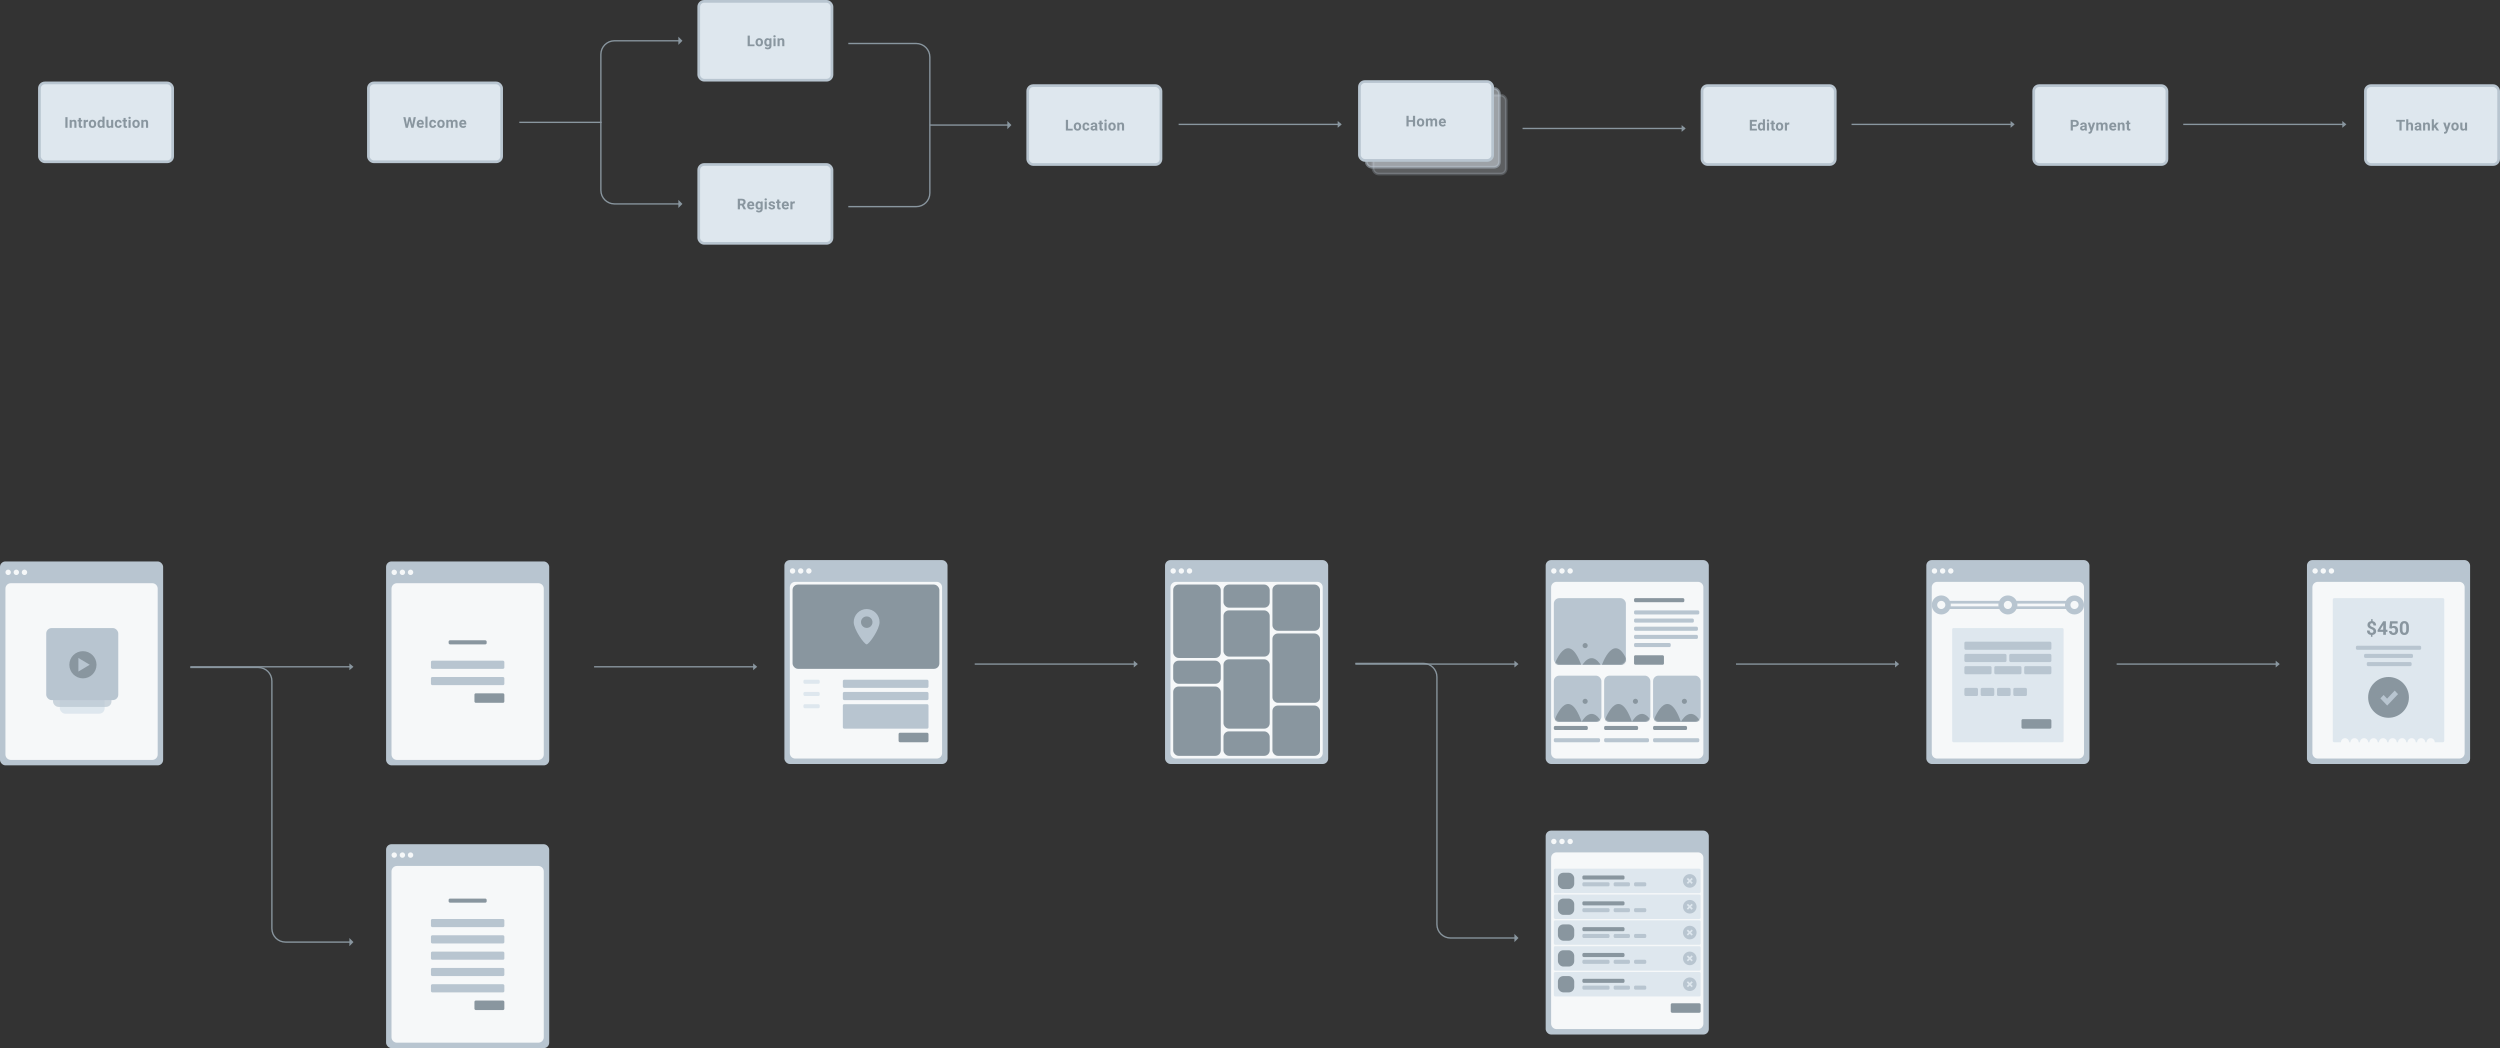 <svg width="1839" height="771" viewBox="0 0 1839 771" fill="none" xmlns="http://www.w3.org/2000/svg">
<rect x="0" y="0" width="1839" height="771" fill="#333333" stroke="none"/>
<rect x="29" y="61" width="98" height="58" rx="4" fill="#DEE7EE" stroke="#B8C5D0" stroke-width="2"/>
<path d="M49.685 94H48.074V86.18H49.685V94ZM52.694 88.189L52.742 88.86C53.157 88.341 53.714 88.081 54.412 88.081C55.028 88.081 55.487 88.262 55.787 88.624C56.088 88.985 56.242 89.526 56.249 90.246V94H54.697V90.283C54.697 89.954 54.626 89.716 54.482 89.569C54.339 89.418 54.101 89.343 53.768 89.343C53.331 89.343 53.003 89.529 52.785 89.902V94H51.233V88.189H52.694ZM59.473 86.76V88.189H60.466V89.327H59.473V92.228C59.473 92.442 59.514 92.596 59.596 92.689C59.679 92.783 59.836 92.829 60.069 92.829C60.241 92.829 60.393 92.817 60.526 92.791V93.968C60.221 94.061 59.908 94.107 59.586 94.107C58.497 94.107 57.942 93.558 57.92 92.459V89.327H57.072V88.189H57.92V86.76H59.473ZM64.78 89.644C64.569 89.615 64.383 89.601 64.222 89.601C63.634 89.601 63.249 89.8 63.067 90.197V94H61.514V88.189H62.981L63.024 88.881C63.335 88.348 63.767 88.081 64.318 88.081C64.49 88.081 64.651 88.104 64.802 88.151L64.78 89.644ZM65.28 91.04C65.28 90.464 65.391 89.95 65.613 89.499C65.835 89.048 66.154 88.699 66.569 88.452C66.988 88.205 67.474 88.081 68.025 88.081C68.809 88.081 69.448 88.321 69.942 88.801C70.44 89.281 70.718 89.932 70.775 90.756L70.786 91.153C70.786 92.045 70.537 92.761 70.039 93.302C69.541 93.839 68.874 94.107 68.036 94.107C67.198 94.107 66.528 93.839 66.027 93.302C65.529 92.765 65.28 92.034 65.28 91.11V91.04ZM66.833 91.153C66.833 91.705 66.936 92.127 67.144 92.421C67.352 92.711 67.649 92.856 68.036 92.856C68.412 92.856 68.705 92.713 68.916 92.426C69.128 92.136 69.233 91.674 69.233 91.04C69.233 90.5 69.128 90.081 68.916 89.784C68.705 89.487 68.408 89.338 68.025 89.338C67.645 89.338 67.352 89.487 67.144 89.784C66.936 90.077 66.833 90.534 66.833 91.153ZM71.683 91.051C71.683 90.145 71.886 89.424 72.29 88.887C72.698 88.35 73.255 88.081 73.961 88.081C74.526 88.081 74.994 88.292 75.363 88.715V85.75H76.92V94H75.518L75.443 93.382C75.056 93.866 74.559 94.107 73.95 94.107C73.266 94.107 72.716 93.839 72.301 93.302C71.889 92.761 71.683 92.011 71.683 91.051ZM73.236 91.164C73.236 91.708 73.331 92.126 73.52 92.415C73.71 92.706 73.986 92.851 74.347 92.851C74.827 92.851 75.166 92.648 75.363 92.244V89.95C75.169 89.546 74.834 89.343 74.358 89.343C73.61 89.343 73.236 89.95 73.236 91.164ZM81.787 93.409C81.404 93.875 80.874 94.107 80.197 94.107C79.574 94.107 79.098 93.928 78.769 93.57C78.443 93.212 78.276 92.688 78.269 91.997V88.189H79.821V91.943C79.821 92.548 80.097 92.851 80.648 92.851C81.175 92.851 81.537 92.668 81.733 92.303V88.189H83.291V94H81.83L81.787 93.409ZM87.062 92.856C87.349 92.856 87.581 92.777 87.76 92.62C87.939 92.462 88.033 92.253 88.04 91.991H89.495C89.492 92.385 89.384 92.747 89.173 93.076C88.962 93.402 88.672 93.656 88.303 93.839C87.938 94.018 87.533 94.107 87.089 94.107C86.258 94.107 85.603 93.844 85.123 93.318C84.644 92.788 84.403 92.058 84.403 91.126V91.024C84.403 90.129 84.642 89.415 85.118 88.881C85.594 88.348 86.248 88.081 87.078 88.081C87.805 88.081 88.387 88.289 88.824 88.704C89.264 89.116 89.488 89.665 89.495 90.353H88.04C88.033 90.052 87.939 89.809 87.76 89.623C87.581 89.433 87.345 89.338 87.052 89.338C86.69 89.338 86.416 89.47 86.23 89.735C86.047 89.997 85.956 90.423 85.956 91.014V91.175C85.956 91.773 86.047 92.203 86.23 92.464C86.412 92.725 86.69 92.856 87.062 92.856ZM92.423 86.76V88.189H93.417V89.327H92.423V92.228C92.423 92.442 92.465 92.596 92.547 92.689C92.629 92.783 92.787 92.829 93.019 92.829C93.191 92.829 93.344 92.817 93.476 92.791V93.968C93.172 94.061 92.858 94.107 92.536 94.107C91.448 94.107 90.892 93.558 90.871 92.459V89.327H90.022V88.189H90.871V86.76H92.423ZM96.103 94H94.546V88.189H96.103V94ZM94.454 86.685C94.454 86.452 94.531 86.26 94.685 86.11C94.843 85.96 95.056 85.884 95.324 85.884C95.589 85.884 95.801 85.96 95.958 86.11C96.116 86.26 96.195 86.452 96.195 86.685C96.195 86.921 96.114 87.114 95.953 87.265C95.795 87.415 95.586 87.49 95.324 87.49C95.063 87.49 94.852 87.415 94.691 87.265C94.533 87.114 94.454 86.921 94.454 86.685ZM97.329 91.04C97.329 90.464 97.44 89.95 97.662 89.499C97.884 89.048 98.202 88.699 98.618 88.452C99.037 88.205 99.522 88.081 100.073 88.081C100.857 88.081 101.497 88.321 101.991 88.801C102.488 89.281 102.766 89.932 102.823 90.756L102.834 91.153C102.834 92.045 102.585 92.761 102.087 93.302C101.59 93.839 100.922 94.107 100.084 94.107C99.246 94.107 98.576 93.839 98.075 93.302C97.577 92.765 97.329 92.034 97.329 91.11V91.04ZM98.881 91.153C98.881 91.705 98.985 92.127 99.192 92.421C99.4 92.711 99.697 92.856 100.084 92.856C100.46 92.856 100.754 92.713 100.965 92.426C101.176 92.136 101.282 91.674 101.282 91.04C101.282 90.5 101.176 90.081 100.965 89.784C100.754 89.487 100.456 89.338 100.073 89.338C99.694 89.338 99.4 89.487 99.192 89.784C98.985 90.077 98.881 90.534 98.881 91.153ZM105.402 88.189L105.45 88.86C105.866 88.341 106.423 88.081 107.121 88.081C107.737 88.081 108.195 88.262 108.496 88.624C108.797 88.985 108.951 89.526 108.958 90.246V94H107.405V90.283C107.405 89.954 107.334 89.716 107.191 89.569C107.047 89.418 106.809 89.343 106.476 89.343C106.039 89.343 105.712 89.529 105.493 89.902V94H103.941V88.189H105.402Z" fill="#89969F"/>
<rect x="271" y="61" width="98" height="58" rx="4" fill="#DEE7EE" stroke="#B8C5D0" stroke-width="2"/>
<path d="M303.267 91.744L304.319 86.18H305.925L304.19 94H302.568L301.295 88.769L300.022 94H298.4L296.665 86.18H298.271L299.33 91.733L300.619 86.18H301.983L303.267 91.744ZM309.385 94.107C308.533 94.107 307.838 93.846 307.301 93.323C306.767 92.8 306.501 92.104 306.501 91.234V91.084C306.501 90.5 306.613 89.979 306.839 89.52C307.065 89.059 307.383 88.704 307.795 88.457C308.21 88.206 308.683 88.081 309.213 88.081C310.008 88.081 310.633 88.332 311.088 88.833C311.546 89.334 311.775 90.045 311.775 90.965V91.599H308.074C308.125 91.979 308.275 92.283 308.526 92.512C308.78 92.741 309.1 92.856 309.487 92.856C310.085 92.856 310.552 92.639 310.889 92.206L311.652 93.06C311.419 93.389 311.104 93.647 310.706 93.834C310.309 94.016 309.868 94.107 309.385 94.107ZM309.208 89.338C308.9 89.338 308.649 89.442 308.456 89.649C308.266 89.857 308.144 90.154 308.09 90.541H310.25V90.418C310.243 90.074 310.149 89.809 309.97 89.623C309.791 89.433 309.537 89.338 309.208 89.338ZM314.483 94H312.925V85.75H314.483V94ZM318.367 92.856C318.653 92.856 318.886 92.777 319.065 92.62C319.244 92.462 319.337 92.253 319.344 91.991H320.8C320.796 92.385 320.689 92.747 320.478 93.076C320.266 93.402 319.976 93.656 319.608 93.839C319.242 94.018 318.838 94.107 318.394 94.107C317.563 94.107 316.908 93.844 316.428 93.318C315.948 92.788 315.708 92.058 315.708 91.126V91.024C315.708 90.129 315.946 89.415 316.422 88.881C316.899 88.348 317.552 88.081 318.383 88.081C319.11 88.081 319.692 88.289 320.129 88.704C320.569 89.116 320.793 89.665 320.8 90.353H319.344C319.337 90.052 319.244 89.809 319.065 89.623C318.886 89.433 318.65 89.338 318.356 89.338C317.994 89.338 317.721 89.47 317.534 89.735C317.352 89.997 317.26 90.423 317.26 91.014V91.175C317.26 91.773 317.352 92.203 317.534 92.464C317.717 92.725 317.994 92.856 318.367 92.856ZM321.628 91.04C321.628 90.464 321.739 89.95 321.961 89.499C322.183 89.048 322.501 88.699 322.917 88.452C323.336 88.205 323.821 88.081 324.372 88.081C325.157 88.081 325.796 88.321 326.29 88.801C326.788 89.281 327.065 89.932 327.122 90.756L327.133 91.153C327.133 92.045 326.884 92.761 326.387 93.302C325.889 93.839 325.221 94.107 324.383 94.107C323.545 94.107 322.876 93.839 322.374 93.302C321.877 92.765 321.628 92.034 321.628 91.11V91.04ZM323.18 91.153C323.18 91.705 323.284 92.127 323.492 92.421C323.699 92.711 323.996 92.856 324.383 92.856C324.759 92.856 325.053 92.713 325.264 92.426C325.475 92.136 325.581 91.674 325.581 91.04C325.581 90.5 325.475 90.081 325.264 89.784C325.053 89.487 324.756 89.338 324.372 89.338C323.993 89.338 323.699 89.487 323.492 89.784C323.284 90.077 323.18 90.534 323.18 91.153ZM329.728 88.189L329.776 88.838C330.188 88.334 330.745 88.081 331.447 88.081C332.195 88.081 332.709 88.376 332.988 88.967C333.397 88.376 333.978 88.081 334.734 88.081C335.364 88.081 335.833 88.266 336.141 88.634C336.449 88.999 336.603 89.551 336.603 90.289V94H335.046V90.294C335.046 89.965 334.981 89.725 334.852 89.574C334.723 89.42 334.496 89.343 334.17 89.343C333.705 89.343 333.382 89.565 333.203 90.009L333.209 94H331.656V90.299C331.656 89.963 331.59 89.719 331.458 89.569C331.325 89.418 331.1 89.343 330.781 89.343C330.34 89.343 330.022 89.526 329.825 89.891V94H328.273V88.189H329.728ZM340.659 94.107C339.807 94.107 339.112 93.846 338.575 93.323C338.042 92.8 337.775 92.104 337.775 91.234V91.084C337.775 90.5 337.888 89.979 338.113 89.52C338.339 89.059 338.657 88.704 339.069 88.457C339.485 88.206 339.957 88.081 340.487 88.081C341.282 88.081 341.907 88.332 342.362 88.833C342.82 89.334 343.049 90.045 343.049 90.965V91.599H339.348C339.399 91.979 339.549 92.283 339.8 92.512C340.054 92.741 340.374 92.856 340.761 92.856C341.359 92.856 341.826 92.639 342.163 92.206L342.926 93.06C342.693 93.389 342.378 93.647 341.98 93.834C341.583 94.016 341.142 94.107 340.659 94.107ZM340.482 89.338C340.174 89.338 339.923 89.442 339.73 89.649C339.54 89.857 339.418 90.154 339.365 90.541H341.524V90.418C341.517 90.074 341.424 89.809 341.244 89.623C341.065 89.433 340.811 89.338 340.482 89.338Z" fill="#89969F"/>
<rect x="514" y="1" width="98" height="58" rx="4" fill="#DEE7EE" stroke="#B8C5D0" stroke-width="2"/>
<path d="M551.574 32.706H554.996V34H549.963V26.18H551.574V32.706ZM555.765 31.041C555.765 30.464 555.876 29.95 556.098 29.499C556.32 29.048 556.638 28.699 557.054 28.452C557.473 28.205 557.958 28.081 558.509 28.081C559.293 28.081 559.933 28.321 560.427 28.801C560.924 29.281 561.202 29.932 561.259 30.756L561.27 31.153C561.27 32.045 561.021 32.761 560.523 33.302C560.026 33.839 559.358 34.107 558.52 34.107C557.682 34.107 557.012 33.839 556.511 33.302C556.013 32.765 555.765 32.034 555.765 31.11V31.041ZM557.317 31.153C557.317 31.705 557.421 32.127 557.628 32.421C557.836 32.711 558.133 32.856 558.52 32.856C558.896 32.856 559.19 32.713 559.401 32.426C559.612 32.136 559.718 31.674 559.718 31.041C559.718 30.5 559.612 30.081 559.401 29.784C559.19 29.486 558.892 29.338 558.509 29.338C558.13 29.338 557.836 29.486 557.628 29.784C557.421 30.077 557.317 30.534 557.317 31.153ZM562.184 31.051C562.184 30.16 562.395 29.442 562.818 28.898C563.244 28.353 563.817 28.081 564.536 28.081C565.174 28.081 565.67 28.299 566.024 28.736L566.089 28.189H567.496V33.807C567.496 34.315 567.379 34.757 567.147 35.133C566.917 35.509 566.593 35.796 566.174 35.993C565.756 36.19 565.265 36.288 564.703 36.288C564.277 36.288 563.861 36.202 563.457 36.03C563.052 35.862 562.746 35.644 562.538 35.375L563.226 34.43C563.612 34.863 564.082 35.08 564.633 35.08C565.045 35.08 565.365 34.969 565.594 34.747C565.824 34.528 565.938 34.217 565.938 33.812V33.501C565.58 33.905 565.109 34.107 564.526 34.107C563.827 34.107 563.262 33.835 562.828 33.291C562.399 32.743 562.184 32.018 562.184 31.116V31.051ZM563.736 31.164C563.736 31.69 563.842 32.104 564.053 32.405C564.264 32.702 564.554 32.851 564.923 32.851C565.396 32.851 565.734 32.673 565.938 32.319V29.875C565.73 29.52 565.396 29.343 564.934 29.343C564.561 29.343 564.268 29.495 564.053 29.8C563.842 30.104 563.736 30.559 563.736 31.164ZM570.515 34H568.957V28.189H570.515V34ZM568.866 26.685C568.866 26.452 568.943 26.26 569.097 26.11C569.255 25.959 569.468 25.884 569.736 25.884C570.001 25.884 570.212 25.959 570.37 26.11C570.528 26.26 570.606 26.452 570.606 26.685C570.606 26.921 570.526 27.114 570.365 27.265C570.207 27.415 569.998 27.49 569.736 27.49C569.475 27.49 569.264 27.415 569.102 27.265C568.945 27.114 568.866 26.921 568.866 26.685ZM573.411 28.189L573.459 28.86C573.874 28.341 574.431 28.081 575.129 28.081C575.745 28.081 576.204 28.262 576.504 28.623C576.805 28.985 576.959 29.526 576.966 30.246V34H575.414V30.283C575.414 29.954 575.343 29.716 575.199 29.569C575.056 29.419 574.818 29.343 574.485 29.343C574.048 29.343 573.72 29.529 573.502 29.902V34H571.95V28.189H573.411Z" fill="#89969F"/>
<rect x="756" y="63" width="98" height="58" rx="4" fill="#DEE7EE" stroke="#B8C5D0" stroke-width="2"/>
<path d="M785.656 94.706H789.078V96H784.045V88.18H785.656V94.706ZM789.846 93.04C789.846 92.464 789.957 91.95 790.179 91.499C790.401 91.048 790.72 90.699 791.136 90.452C791.554 90.205 792.04 90.081 792.591 90.081C793.375 90.081 794.014 90.321 794.509 90.801C795.006 91.281 795.284 91.932 795.341 92.756L795.352 93.153C795.352 94.045 795.103 94.761 794.605 95.302C794.108 95.839 793.44 96.107 792.602 96.107C791.764 96.107 791.094 95.839 790.593 95.302C790.095 94.765 789.846 94.034 789.846 93.11V93.04ZM791.399 93.153C791.399 93.705 791.503 94.127 791.71 94.421C791.918 94.711 792.215 94.856 792.602 94.856C792.978 94.856 793.271 94.713 793.483 94.426C793.694 94.136 793.8 93.674 793.8 93.04C793.8 92.5 793.694 92.081 793.483 91.784C793.271 91.487 792.974 91.338 792.591 91.338C792.212 91.338 791.918 91.487 791.71 91.784C791.503 92.077 791.399 92.534 791.399 93.153ZM798.908 94.856C799.195 94.856 799.427 94.777 799.606 94.62C799.786 94.462 799.879 94.253 799.886 93.991H801.341C801.338 94.385 801.23 94.747 801.019 95.076C800.808 95.402 800.518 95.656 800.149 95.839C799.784 96.018 799.379 96.107 798.935 96.107C798.104 96.107 797.449 95.844 796.969 95.318C796.489 94.788 796.25 94.058 796.25 93.126V93.024C796.25 92.129 796.488 91.415 796.964 90.881C797.44 90.348 798.094 90.081 798.924 90.081C799.651 90.081 800.233 90.289 800.67 90.704C801.11 91.116 801.334 91.665 801.341 92.353H799.886C799.879 92.052 799.786 91.809 799.606 91.623C799.427 91.433 799.191 91.338 798.897 91.338C798.536 91.338 798.262 91.47 798.076 91.735C797.893 91.997 797.802 92.423 797.802 93.014V93.175C797.802 93.773 797.893 94.203 798.076 94.464C798.258 94.725 798.536 94.856 798.908 94.856ZM805.779 96C805.707 95.86 805.655 95.687 805.623 95.479C805.247 95.898 804.758 96.107 804.157 96.107C803.587 96.107 803.115 95.943 802.739 95.613C802.366 95.284 802.18 94.868 802.18 94.367C802.18 93.751 802.407 93.279 802.862 92.949C803.32 92.62 803.981 92.453 804.844 92.45H805.558V92.117C805.558 91.848 805.489 91.633 805.349 91.472C805.213 91.311 804.996 91.231 804.699 91.231C804.438 91.231 804.232 91.293 804.081 91.418C803.935 91.544 803.861 91.716 803.861 91.934H802.309C802.309 91.597 802.413 91.286 802.62 90.999C802.828 90.713 803.122 90.489 803.501 90.328C803.881 90.163 804.307 90.081 804.78 90.081C805.496 90.081 806.063 90.262 806.482 90.624C806.905 90.982 807.116 91.487 807.116 92.138V94.657C807.12 95.209 807.197 95.626 807.347 95.909V96H805.779ZM804.495 94.92C804.724 94.92 804.935 94.87 805.129 94.77C805.322 94.666 805.465 94.528 805.558 94.356V93.357H804.978C804.201 93.357 803.788 93.626 803.738 94.163L803.732 94.254C803.732 94.448 803.8 94.607 803.936 94.732C804.072 94.858 804.259 94.92 804.495 94.92ZM810.35 88.76V90.189H811.344V91.327H810.35V94.228C810.35 94.442 810.391 94.596 810.474 94.689C810.556 94.783 810.714 94.829 810.946 94.829C811.118 94.829 811.27 94.817 811.403 94.791V95.968C811.098 96.061 810.785 96.107 810.463 96.107C809.374 96.107 808.819 95.558 808.798 94.459V91.327H807.949V90.189H808.798V88.76H810.35ZM814.03 96H812.472V90.189H814.03V96ZM812.381 88.685C812.381 88.452 812.458 88.26 812.612 88.11C812.77 87.96 812.983 87.884 813.251 87.884C813.516 87.884 813.727 87.96 813.885 88.11C814.043 88.26 814.121 88.452 814.121 88.685C814.121 88.921 814.041 89.114 813.88 89.265C813.722 89.415 813.513 89.49 813.251 89.49C812.99 89.49 812.779 89.415 812.617 89.265C812.46 89.114 812.381 88.921 812.381 88.685ZM815.255 93.04C815.255 92.464 815.366 91.95 815.588 91.499C815.81 91.048 816.129 90.699 816.544 90.452C816.963 90.205 817.449 90.081 818 90.081C818.784 90.081 819.423 90.321 819.917 90.801C820.415 91.281 820.693 91.932 820.75 92.756L820.761 93.153C820.761 94.045 820.512 94.761 820.014 95.302C819.516 95.839 818.849 96.107 818.011 96.107C817.173 96.107 816.503 95.839 816.002 95.302C815.504 94.765 815.255 94.034 815.255 93.11V93.04ZM816.808 93.153C816.808 93.705 816.911 94.127 817.119 94.421C817.327 94.711 817.624 94.856 818.011 94.856C818.387 94.856 818.68 94.713 818.892 94.426C819.103 94.136 819.208 93.674 819.208 93.04C819.208 92.5 819.103 92.081 818.892 91.784C818.68 91.487 818.383 91.338 818 91.338C817.62 91.338 817.327 91.487 817.119 91.784C816.911 92.077 816.808 92.534 816.808 93.153ZM823.329 90.189L823.377 90.86C823.793 90.341 824.349 90.081 825.048 90.081C825.663 90.081 826.122 90.262 826.423 90.624C826.723 90.985 826.877 91.526 826.884 92.246V96H825.332V92.283C825.332 91.954 825.261 91.716 825.117 91.569C824.974 91.418 824.736 91.343 824.403 91.343C823.966 91.343 823.639 91.529 823.42 91.902V96H821.868V90.189H823.329Z" fill="#89969F"/>
<rect x="1252" y="63" width="98" height="58" rx="4" fill="#DEE7EE" stroke="#B8C5D0" stroke-width="2"/>
<path d="M1291.86 92.611H1288.76V94.706H1292.39V96H1287.15V88.18H1292.38V89.485H1288.76V91.349H1291.86V92.611ZM1293.07 93.051C1293.07 92.145 1293.27 91.424 1293.68 90.887C1294.09 90.35 1294.64 90.081 1295.35 90.081C1295.91 90.081 1296.38 90.292 1296.75 90.715V87.75H1298.31V96H1296.91L1296.83 95.382C1296.44 95.866 1295.95 96.107 1295.34 96.107C1294.65 96.107 1294.1 95.839 1293.69 95.302C1293.28 94.761 1293.07 94.011 1293.07 93.051ZM1294.62 93.164C1294.62 93.708 1294.72 94.126 1294.91 94.415C1295.1 94.706 1295.37 94.851 1295.74 94.851C1296.22 94.851 1296.55 94.648 1296.75 94.244V91.95C1296.56 91.546 1296.22 91.343 1295.75 91.343C1295 91.343 1294.62 91.95 1294.62 93.164ZM1301.33 96H1299.78V90.189H1301.33V96ZM1299.68 88.685C1299.68 88.452 1299.76 88.26 1299.91 88.11C1300.07 87.96 1300.29 87.884 1300.55 87.884C1300.82 87.884 1301.03 87.96 1301.19 88.11C1301.35 88.26 1301.42 88.452 1301.42 88.685C1301.42 88.921 1301.34 89.114 1301.18 89.265C1301.02 89.415 1300.82 89.49 1300.55 89.49C1300.29 89.49 1300.08 89.415 1299.92 89.265C1299.76 89.114 1299.68 88.921 1299.68 88.685ZM1304.66 88.76V90.189H1305.65V91.327H1304.66V94.228C1304.66 94.442 1304.7 94.596 1304.78 94.689C1304.86 94.783 1305.02 94.829 1305.25 94.829C1305.43 94.829 1305.58 94.817 1305.71 94.791V95.968C1305.41 96.061 1305.09 96.107 1304.77 96.107C1303.68 96.107 1303.13 95.558 1303.11 94.459V91.327H1302.26V90.189H1303.11V88.76H1304.66ZM1306.3 93.04C1306.3 92.464 1306.41 91.95 1306.63 91.499C1306.85 91.048 1307.17 90.699 1307.59 90.452C1308.01 90.205 1308.49 90.081 1309.04 90.081C1309.83 90.081 1310.47 90.321 1310.96 90.801C1311.46 91.281 1311.73 91.932 1311.79 92.756L1311.8 93.153C1311.8 94.045 1311.55 94.761 1311.06 95.302C1310.56 95.839 1309.89 96.107 1309.05 96.107C1308.21 96.107 1307.54 95.839 1307.04 95.302C1306.55 94.765 1306.3 94.034 1306.3 93.11V93.04ZM1307.85 93.153C1307.85 93.705 1307.95 94.127 1308.16 94.421C1308.37 94.711 1308.67 94.856 1309.05 94.856C1309.43 94.856 1309.72 94.713 1309.93 94.426C1310.14 94.136 1310.25 93.674 1310.25 93.04C1310.25 92.5 1310.14 92.081 1309.93 91.784C1309.72 91.487 1309.42 91.338 1309.04 91.338C1308.66 91.338 1308.37 91.487 1308.16 91.784C1307.95 92.077 1307.85 92.534 1307.85 93.153ZM1316.21 91.644C1316 91.615 1315.81 91.601 1315.65 91.601C1315.06 91.601 1314.68 91.8 1314.49 92.197V96H1312.94V90.189H1314.41L1314.45 90.881C1314.76 90.348 1315.19 90.081 1315.75 90.081C1315.92 90.081 1316.08 90.104 1316.23 90.151L1316.21 91.644Z" fill="#89969F"/>
<rect x="1496" y="63" width="98" height="58" rx="4" fill="#DEE7EE" stroke="#B8C5D0" stroke-width="2"/>
<path d="M1524.8 93.245V96H1523.19V88.18H1526.24C1526.83 88.18 1527.34 88.287 1527.79 88.502C1528.24 88.717 1528.58 89.023 1528.82 89.42C1529.06 89.814 1529.18 90.264 1529.18 90.769C1529.18 91.535 1528.92 92.14 1528.39 92.584C1527.87 93.024 1527.14 93.245 1526.21 93.245H1524.8ZM1524.8 91.939H1526.24C1526.67 91.939 1526.99 91.839 1527.21 91.639C1527.44 91.438 1527.55 91.152 1527.55 90.779C1527.55 90.396 1527.44 90.086 1527.21 89.85C1526.99 89.614 1526.68 89.492 1526.28 89.485H1524.8V91.939ZM1533.68 96C1533.6 95.86 1533.55 95.687 1533.52 95.479C1533.14 95.898 1532.66 96.107 1532.05 96.107C1531.48 96.107 1531.01 95.943 1530.64 95.613C1530.26 95.284 1530.08 94.868 1530.08 94.367C1530.08 93.751 1530.3 93.279 1530.76 92.949C1531.22 92.62 1531.88 92.453 1532.74 92.45H1533.46V92.117C1533.46 91.848 1533.39 91.633 1533.25 91.472C1533.11 91.311 1532.89 91.231 1532.6 91.231C1532.33 91.231 1532.13 91.293 1531.98 91.418C1531.83 91.544 1531.76 91.716 1531.76 91.934H1530.21C1530.21 91.597 1530.31 91.286 1530.52 90.999C1530.73 90.713 1531.02 90.489 1531.4 90.328C1531.78 90.163 1532.2 90.081 1532.68 90.081C1533.39 90.081 1533.96 90.262 1534.38 90.624C1534.8 90.982 1535.01 91.487 1535.01 92.138V94.657C1535.02 95.209 1535.09 95.626 1535.24 95.909V96H1533.68ZM1532.39 94.92C1532.62 94.92 1532.83 94.87 1533.03 94.77C1533.22 94.666 1533.36 94.528 1533.46 94.356V93.357H1532.88C1532.1 93.357 1531.69 93.626 1531.63 94.163L1531.63 94.254C1531.63 94.448 1531.7 94.607 1531.83 94.732C1531.97 94.858 1532.16 94.92 1532.39 94.92ZM1538.47 93.803L1539.55 90.189H1541.21L1538.88 96.902L1538.75 97.209C1538.4 97.968 1537.83 98.347 1537.03 98.347C1536.8 98.347 1536.57 98.313 1536.34 98.245V97.069L1536.58 97.074C1536.87 97.074 1537.09 97.029 1537.23 96.94C1537.38 96.85 1537.49 96.702 1537.58 96.494L1537.76 96.016L1535.72 90.189H1537.39L1538.47 93.803ZM1543.46 90.189L1543.51 90.838C1543.92 90.334 1544.48 90.081 1545.18 90.081C1545.93 90.081 1546.44 90.376 1546.72 90.967C1547.13 90.376 1547.71 90.081 1548.47 90.081C1549.1 90.081 1549.57 90.266 1549.88 90.634C1550.18 90.999 1550.34 91.551 1550.34 92.289V96H1548.78V92.294C1548.78 91.965 1548.72 91.725 1548.59 91.574C1548.46 91.42 1548.23 91.343 1547.91 91.343C1547.44 91.343 1547.12 91.565 1546.94 92.009L1546.94 96H1545.39V92.299C1545.39 91.963 1545.33 91.719 1545.19 91.569C1545.06 91.418 1544.83 91.343 1544.52 91.343C1544.08 91.343 1543.76 91.526 1543.56 91.891V96H1542.01V90.189H1543.46ZM1554.39 96.107C1553.54 96.107 1552.85 95.846 1552.31 95.323C1551.78 94.8 1551.51 94.104 1551.51 93.234V93.084C1551.51 92.5 1551.62 91.979 1551.85 91.52C1552.07 91.059 1552.39 90.704 1552.8 90.457C1553.22 90.206 1553.69 90.081 1554.22 90.081C1555.02 90.081 1555.64 90.332 1556.1 90.833C1556.56 91.334 1556.78 92.045 1556.78 92.965V93.599H1553.08C1553.13 93.979 1553.28 94.283 1553.54 94.512C1553.79 94.741 1554.11 94.856 1554.5 94.856C1555.09 94.856 1555.56 94.639 1555.9 94.206L1556.66 95.06C1556.43 95.389 1556.11 95.647 1555.72 95.834C1555.32 96.016 1554.88 96.107 1554.39 96.107ZM1554.22 91.338C1553.91 91.338 1553.66 91.442 1553.47 91.649C1553.28 91.857 1553.15 92.154 1553.1 92.541H1555.26V92.418C1555.25 92.074 1555.16 91.809 1554.98 91.623C1554.8 91.433 1554.55 91.338 1554.22 91.338ZM1559.28 90.189L1559.33 90.86C1559.75 90.341 1560.3 90.081 1561 90.081C1561.62 90.081 1562.08 90.262 1562.38 90.624C1562.68 90.985 1562.83 91.526 1562.84 92.246V96H1561.29V92.283C1561.29 91.954 1561.21 91.716 1561.07 91.569C1560.93 91.418 1560.69 91.343 1560.36 91.343C1559.92 91.343 1559.59 91.529 1559.37 91.902V96H1557.82V90.189H1559.28ZM1566.06 88.76V90.189H1567.06V91.327H1566.06V94.228C1566.06 94.442 1566.1 94.596 1566.19 94.689C1566.27 94.783 1566.43 94.829 1566.66 94.829C1566.83 94.829 1566.98 94.817 1567.11 94.791V95.968C1566.81 96.061 1566.5 96.107 1566.17 96.107C1565.09 96.107 1564.53 95.558 1564.51 94.459V91.327H1563.66V90.189H1564.51V88.76H1566.06Z" fill="#89969F"/>
<rect x="1740" y="63" width="98" height="58" rx="4" fill="#DEE7EE" stroke="#B8C5D0" stroke-width="2"/>
<path d="M1769.03 89.485H1766.64V96H1765.03V89.485H1762.66V88.18H1769.03V89.485ZM1771.55 90.822C1771.96 90.328 1772.48 90.081 1773.1 90.081C1774.36 90.081 1775 90.813 1775.02 92.278V96H1773.47V92.321C1773.47 91.988 1773.4 91.743 1773.25 91.585C1773.11 91.424 1772.87 91.343 1772.54 91.343C1772.09 91.343 1771.76 91.519 1771.55 91.87V96H1770V87.75H1771.55V90.822ZM1779.74 96C1779.67 95.86 1779.62 95.687 1779.59 95.479C1779.21 95.898 1778.72 96.107 1778.12 96.107C1777.55 96.107 1777.08 95.943 1776.7 95.613C1776.33 95.284 1776.15 94.868 1776.15 94.367C1776.15 93.751 1776.37 93.279 1776.83 92.949C1777.29 92.62 1777.95 92.453 1778.81 92.45H1779.52V92.117C1779.52 91.848 1779.45 91.633 1779.31 91.472C1779.18 91.311 1778.96 91.231 1778.66 91.231C1778.4 91.231 1778.2 91.293 1778.05 91.418C1777.9 91.544 1777.83 91.716 1777.83 91.934H1776.27C1776.27 91.597 1776.38 91.286 1776.59 90.999C1776.79 90.713 1777.09 90.489 1777.47 90.328C1777.85 90.163 1778.27 90.081 1778.74 90.081C1779.46 90.081 1780.03 90.262 1780.45 90.624C1780.87 90.982 1781.08 91.487 1781.08 92.138V94.657C1781.08 95.209 1781.16 95.626 1781.31 95.909V96H1779.74ZM1778.46 94.92C1778.69 94.92 1778.9 94.87 1779.09 94.77C1779.29 94.666 1779.43 94.528 1779.52 94.356V93.357H1778.94C1778.17 93.357 1777.75 93.626 1777.7 94.163L1777.7 94.254C1777.7 94.448 1777.77 94.607 1777.9 94.732C1778.04 94.858 1778.22 94.92 1778.46 94.92ZM1783.89 90.189L1783.93 90.86C1784.35 90.341 1784.91 90.081 1785.6 90.081C1786.22 90.081 1786.68 90.262 1786.98 90.624C1787.28 90.985 1787.43 91.526 1787.44 92.246V96H1785.89V92.283C1785.89 91.954 1785.82 91.716 1785.67 91.569C1785.53 91.418 1785.29 91.343 1784.96 91.343C1784.52 91.343 1784.2 91.529 1783.98 91.902V96H1782.42V90.189H1783.89ZM1790.92 93.669L1790.36 94.228V96H1788.81V87.75H1790.36V92.321L1790.66 91.934L1792.15 90.189H1794.01L1791.91 92.611L1794.19 96H1792.41L1790.92 93.669ZM1799.96 93.803L1801.03 90.189H1802.7L1800.36 96.902L1800.23 97.209C1799.88 97.968 1799.31 98.347 1798.51 98.347C1798.29 98.347 1798.06 98.313 1797.83 98.245V97.069L1798.06 97.074C1798.36 97.074 1798.57 97.029 1798.72 96.94C1798.86 96.85 1798.98 96.702 1799.06 96.494L1799.24 96.016L1797.21 90.189H1798.88L1799.96 93.803ZM1803.17 93.04C1803.17 92.464 1803.28 91.95 1803.5 91.499C1803.72 91.048 1804.04 90.699 1804.45 90.452C1804.87 90.205 1805.36 90.081 1805.91 90.081C1806.69 90.081 1807.33 90.321 1807.83 90.801C1808.33 91.281 1808.6 91.932 1808.66 92.756L1808.67 93.153C1808.67 94.045 1808.42 94.761 1807.92 95.302C1807.43 95.839 1806.76 96.107 1805.92 96.107C1805.08 96.107 1804.41 95.839 1803.91 95.302C1803.41 94.765 1803.17 94.034 1803.17 93.11V93.04ZM1804.72 93.153C1804.72 93.705 1804.82 94.127 1805.03 94.421C1805.24 94.711 1805.53 94.856 1805.92 94.856C1806.3 94.856 1806.59 94.713 1806.8 94.426C1807.01 94.136 1807.12 93.674 1807.12 93.04C1807.12 92.5 1807.01 92.081 1806.8 91.784C1806.59 91.487 1806.29 91.338 1805.91 91.338C1805.53 91.338 1805.24 91.487 1805.03 91.784C1804.82 92.077 1804.72 92.534 1804.72 93.153ZM1813.29 95.409C1812.91 95.875 1812.38 96.107 1811.7 96.107C1811.08 96.107 1810.6 95.928 1810.27 95.57C1809.95 95.212 1809.78 94.688 1809.77 93.997V90.189H1811.32V93.943C1811.32 94.548 1811.6 94.851 1812.15 94.851C1812.68 94.851 1813.04 94.668 1813.24 94.303V90.189H1814.79V96H1813.33L1813.29 95.409Z" fill="#89969F"/>
<rect x="514" y="121" width="98" height="58" rx="4" fill="#DEE7EE" stroke="#B8C5D0" stroke-width="2"/>
<path d="M545.595 151.137H544.312V154H542.7V146.18H545.606C546.53 146.18 547.242 146.386 547.744 146.797C548.245 147.209 548.496 147.791 548.496 148.543C548.496 149.076 548.379 149.522 548.147 149.88C547.917 150.235 547.568 150.518 547.099 150.729L548.791 153.925V154H547.062L545.595 151.137ZM544.312 149.832H545.611C546.016 149.832 546.329 149.73 546.551 149.526C546.773 149.318 546.884 149.034 546.884 148.672C546.884 148.303 546.779 148.013 546.567 147.802C546.36 147.59 546.039 147.485 545.606 147.485H544.312V149.832ZM552.482 154.107C551.63 154.107 550.935 153.846 550.398 153.323C549.864 152.8 549.597 152.104 549.597 151.234V151.083C549.597 150.5 549.71 149.979 549.936 149.521C550.161 149.059 550.48 148.704 550.892 148.457C551.307 148.206 551.78 148.081 552.31 148.081C553.105 148.081 553.73 148.332 554.184 148.833C554.643 149.334 554.872 150.045 554.872 150.965V151.599H551.171C551.221 151.979 551.372 152.283 551.622 152.512C551.877 152.741 552.197 152.856 552.584 152.856C553.182 152.856 553.649 152.639 553.986 152.206L554.748 153.06C554.516 153.389 554.2 153.647 553.803 153.833C553.406 154.016 552.965 154.107 552.482 154.107ZM552.304 149.338C551.997 149.338 551.746 149.442 551.553 149.649C551.363 149.857 551.241 150.154 551.187 150.541H553.346V150.417C553.339 150.074 553.246 149.809 553.067 149.623C552.888 149.433 552.634 149.338 552.304 149.338ZM555.716 151.051C555.716 150.16 555.927 149.442 556.35 148.897C556.776 148.353 557.349 148.081 558.068 148.081C558.706 148.081 559.202 148.299 559.556 148.736L559.621 148.188H561.028V153.807C561.028 154.315 560.911 154.757 560.679 155.133C560.45 155.509 560.126 155.796 559.707 155.993C559.288 156.19 558.797 156.288 558.235 156.288C557.809 156.288 557.393 156.202 556.989 156.03C556.584 155.862 556.278 155.644 556.07 155.375L556.758 154.43C557.145 154.863 557.614 155.08 558.165 155.08C558.577 155.08 558.897 154.969 559.126 154.747C559.356 154.528 559.47 154.217 559.47 153.812V153.5C559.112 153.905 558.641 154.107 558.058 154.107C557.359 154.107 556.794 153.835 556.36 153.291C555.931 152.743 555.716 152.018 555.716 151.116V151.051ZM557.268 151.164C557.268 151.69 557.374 152.104 557.585 152.405C557.796 152.702 558.086 152.851 558.455 152.851C558.928 152.851 559.266 152.673 559.47 152.319V149.875C559.263 149.521 558.928 149.343 558.466 149.343C558.093 149.343 557.8 149.495 557.585 149.8C557.374 150.104 557.268 150.559 557.268 151.164ZM564.047 154H562.49V148.188H564.047V154ZM562.398 146.685C562.398 146.452 562.475 146.26 562.629 146.11C562.787 145.959 563 145.884 563.268 145.884C563.533 145.884 563.745 145.959 563.902 146.11C564.06 146.26 564.138 146.452 564.138 146.685C564.138 146.921 564.058 147.114 563.897 147.265C563.739 147.415 563.53 147.49 563.268 147.49C563.007 147.49 562.796 147.415 562.635 147.265C562.477 147.114 562.398 146.921 562.398 146.685ZM568.662 152.394C568.662 152.204 568.567 152.056 568.377 151.948C568.191 151.837 567.89 151.739 567.475 151.653C566.092 151.363 565.401 150.776 565.401 149.891C565.401 149.375 565.614 148.946 566.041 148.602C566.47 148.255 567.031 148.081 567.722 148.081C568.459 148.081 569.048 148.255 569.489 148.602C569.933 148.949 570.155 149.401 570.155 149.956H568.603C568.603 149.734 568.531 149.551 568.388 149.408C568.244 149.261 568.021 149.188 567.716 149.188C567.455 149.188 567.253 149.247 567.109 149.365C566.966 149.483 566.895 149.633 566.895 149.816C566.895 149.988 566.975 150.127 567.136 150.235C567.301 150.339 567.577 150.43 567.963 150.509C568.35 150.584 568.676 150.67 568.941 150.767C569.761 151.067 570.171 151.588 570.171 152.33C570.171 152.86 569.944 153.289 569.489 153.619C569.034 153.944 568.447 154.107 567.727 154.107C567.24 154.107 566.807 154.021 566.427 153.85C566.051 153.674 565.756 153.436 565.541 153.135C565.326 152.831 565.219 152.503 565.219 152.152H566.69C566.705 152.428 566.807 152.639 566.997 152.786C567.186 152.933 567.441 153.006 567.759 153.006C568.056 153.006 568.28 152.951 568.431 152.84C568.585 152.725 568.662 152.577 568.662 152.394ZM573.217 146.76V148.188H574.211V149.327H573.217V152.228C573.217 152.442 573.258 152.596 573.341 152.689C573.423 152.783 573.58 152.829 573.813 152.829C573.985 152.829 574.137 152.817 574.27 152.792V153.968C573.965 154.061 573.652 154.107 573.33 154.107C572.241 154.107 571.686 153.558 571.665 152.458V149.327H570.816V148.188H571.665V146.76H573.217ZM577.934 154.107C577.081 154.107 576.387 153.846 575.85 153.323C575.316 152.8 575.049 152.104 575.049 151.234V151.083C575.049 150.5 575.162 149.979 575.388 149.521C575.613 149.059 575.932 148.704 576.344 148.457C576.759 148.206 577.232 148.081 577.762 148.081C578.557 148.081 579.181 148.332 579.636 148.833C580.095 149.334 580.324 150.045 580.324 150.965V151.599H576.623C576.673 151.979 576.824 152.283 577.074 152.512C577.328 152.741 577.649 152.856 578.036 152.856C578.634 152.856 579.101 152.639 579.437 152.206L580.2 153.06C579.967 153.389 579.652 153.647 579.255 153.833C578.857 154.016 578.417 154.107 577.934 154.107ZM577.756 149.338C577.448 149.338 577.198 149.442 577.004 149.649C576.815 149.857 576.693 150.154 576.639 150.541H578.798V150.417C578.791 150.074 578.698 149.809 578.519 149.623C578.34 149.433 578.086 149.338 577.756 149.338ZM584.659 149.644C584.448 149.615 584.261 149.601 584.1 149.601C583.513 149.601 583.128 149.8 582.946 150.197V154H581.393V148.188H582.86L582.903 148.881C583.214 148.348 583.646 148.081 584.197 148.081C584.369 148.081 584.53 148.104 584.68 148.151L584.659 149.644Z" fill="#89969F"/>
<path d="M867.5 91.5H985.517" stroke="#89969F" stroke-linecap="square"/>
<path fill-rule="evenodd" clip-rule="evenodd" d="M987 91.5L984 94V89L987 91.5Z" fill="#89969F"/>
<path d="M1120.5 94.5H1238.52" stroke="#89969F" stroke-linecap="square"/>
<path fill-rule="evenodd" clip-rule="evenodd" d="M1240 94.5L1237 97V92L1240 94.5Z" fill="#89969F"/>
<path d="M1362.5 91.5H1480.52" stroke="#89969F" stroke-linecap="square"/>
<path fill-rule="evenodd" clip-rule="evenodd" d="M1482 91.5L1479 94V89L1482 91.5Z" fill="#89969F"/>
<path d="M1606.5 91.5H1724.52" stroke="#89969F" stroke-linecap="square"/>
<path fill-rule="evenodd" clip-rule="evenodd" d="M1726 91.5L1723 94V89L1726 91.5Z" fill="#89969F"/>
<path d="M501 30L452 30C446.477 30 442 34.477 442 40V140C442 145.523 446.477 150 452 150H501" stroke="#89969F"/>
<path d="M442.519 90H381.996" stroke="#89969F"/>
<path fill-rule="evenodd" clip-rule="evenodd" d="M499 33V27L502 30L499 33Z" fill="#89969F"/>
<path fill-rule="evenodd" clip-rule="evenodd" d="M499 153V147L502 150L499 153Z" fill="#89969F"/>
<path d="M624 32H674C679.523 32 684 36.477 684 42V142C684 147.523 679.523 152 674 152H624" stroke="#89969F"/>
<path d="M684 92H743.004" stroke="#89969F"/>
<path fill-rule="evenodd" clip-rule="evenodd" d="M741 95V89L744 92L741 95Z" fill="#89969F"/>
<rect opacity="0.25" x="1010" y="70" width="98" height="58" rx="4" fill="#DEE7EE" stroke="#B8C5D0" stroke-width="2"/>
<rect opacity="0.5" x="1005" y="65" width="98" height="58" rx="4" fill="#DEE7EE" stroke="#B8C5D0" stroke-width="2"/>
<rect x="1000" y="60" width="98" height="58" rx="4" fill="#DEE7EE" stroke="#B8C5D0" stroke-width="2"/>
<path d="M1040.96 93H1039.35V89.648H1036.2V93H1034.59V85.18H1036.2V88.349H1039.35V85.18H1040.96V93ZM1042.21 90.04C1042.21 89.464 1042.32 88.95 1042.54 88.499C1042.77 88.048 1043.08 87.699 1043.5 87.452C1043.92 87.205 1044.4 87.081 1044.95 87.081C1045.74 87.081 1046.38 87.321 1046.87 87.801C1047.37 88.281 1047.65 88.932 1047.7 89.756L1047.72 90.153C1047.72 91.045 1047.47 91.761 1046.97 92.302C1046.47 92.839 1045.8 93.107 1044.97 93.107C1044.13 93.107 1043.46 92.839 1042.96 92.302C1042.46 91.765 1042.21 91.034 1042.21 90.11V90.04ZM1043.76 90.153C1043.76 90.705 1043.87 91.127 1044.07 91.421C1044.28 91.711 1044.58 91.856 1044.97 91.856C1045.34 91.856 1045.64 91.713 1045.85 91.426C1046.06 91.136 1046.16 90.674 1046.16 90.04C1046.16 89.5 1046.06 89.081 1045.85 88.784C1045.64 88.487 1045.34 88.338 1044.95 88.338C1044.58 88.338 1044.28 88.487 1044.07 88.784C1043.87 89.077 1043.76 89.534 1043.76 90.153ZM1050.31 87.189L1050.36 87.838C1050.77 87.334 1051.33 87.081 1052.03 87.081C1052.78 87.081 1053.29 87.376 1053.57 87.967C1053.98 87.376 1054.56 87.081 1055.32 87.081C1055.95 87.081 1056.42 87.266 1056.72 87.634C1057.03 87.999 1057.19 88.551 1057.19 89.289V93H1055.63V89.294C1055.63 88.965 1055.56 88.725 1055.43 88.574C1055.31 88.42 1055.08 88.343 1054.75 88.343C1054.29 88.343 1053.96 88.565 1053.79 89.009L1053.79 93H1052.24V89.299C1052.24 88.963 1052.17 88.719 1052.04 88.569C1051.91 88.418 1051.68 88.343 1051.36 88.343C1050.92 88.343 1050.6 88.526 1050.41 88.891V93H1048.85V87.189H1050.31ZM1061.24 93.107C1060.39 93.107 1059.69 92.846 1059.16 92.323C1058.62 91.8 1058.36 91.104 1058.36 90.234V90.084C1058.36 89.5 1058.47 88.979 1058.7 88.52C1058.92 88.059 1059.24 87.704 1059.65 87.457C1060.07 87.206 1060.54 87.081 1061.07 87.081C1061.86 87.081 1062.49 87.332 1062.94 87.833C1063.4 88.334 1063.63 89.045 1063.63 89.965V90.599H1059.93C1059.98 90.979 1060.13 91.283 1060.38 91.512C1060.64 91.741 1060.96 91.856 1061.34 91.856C1061.94 91.856 1062.41 91.639 1062.75 91.206L1063.51 92.06C1063.28 92.389 1062.96 92.647 1062.56 92.834C1062.17 93.016 1061.72 93.107 1061.24 93.107ZM1061.06 88.338C1060.76 88.338 1060.51 88.442 1060.31 88.649C1060.12 88.857 1060 89.154 1059.95 89.541H1062.11V89.418C1062.1 89.074 1062.01 88.809 1061.83 88.623C1061.65 88.433 1061.39 88.338 1061.06 88.338Z" fill="#89969F"/>
<path d="M437.5 490.5H555.517" stroke="#89969F" stroke-linecap="square"/>
<path fill-rule="evenodd" clip-rule="evenodd" d="M557 490.5L554 493V488L557 490.5Z" fill="#89969F"/>
<path d="M140.5 490.5H258.517" stroke="#89969F" stroke-linecap="square"/>
<path fill-rule="evenodd" clip-rule="evenodd" d="M260 490.5L257 493V488L260 490.5Z" fill="#89969F"/>
<path d="M717.5 488.5H835.517" stroke="#89969F" stroke-linecap="square"/>
<path fill-rule="evenodd" clip-rule="evenodd" d="M837 488.5L834 486V491L837 488.5Z" fill="#89969F"/>
<path d="M997.5 488.5H1115.52" stroke="#89969F" stroke-linecap="square"/>
<path fill-rule="evenodd" clip-rule="evenodd" d="M1117 488.5L1114 486V491L1117 488.5Z" fill="#89969F"/>
<path d="M1277.5 488.5H1395.52" stroke="#89969F" stroke-linecap="square"/>
<path fill-rule="evenodd" clip-rule="evenodd" d="M1397 488.5L1394 486V491L1397 488.5Z" fill="#89969F"/>
<path d="M1557.5 488.5H1675.52" stroke="#89969F" stroke-linecap="square"/>
<path fill-rule="evenodd" clip-rule="evenodd" d="M1677 488.5L1674 486V491L1677 488.5Z" fill="#89969F"/>
<rect x="284" y="413" width="120" height="150" rx="4" fill="#B8C5D0"/>
<path fill-rule="evenodd" clip-rule="evenodd" d="M292 429H396C398.209 429 400 430.791 400 433V555C400 557.209 398.209 559 396 559H292C289.791 559 288 557.209 288 555V433C288 430.791 289.791 429 292 429ZM290 419C291.105 419 292 419.895 292 421C292 422.105 291.105 423 290 423C288.895 423 288 422.105 288 421C288 419.895 288.895 419 290 419ZM296 419C297.105 419 298 419.895 298 421C298 422.105 297.105 423 296 423C294.895 423 294 422.105 294 421C294 419.895 294.895 419 296 419ZM302 419C303.105 419 304 419.895 304 421C304 422.105 303.105 423 302 423C300.895 423 300 422.105 300 421C300 419.895 300.895 419 302 419Z" fill="#F6F8F9"/>
<rect x="330" y="471" width="28" height="3" rx="1" fill="#89969F"/>
<rect x="317" y="486" width="54" height="6" rx="1" fill="#B8C5D0"/>
<rect x="317" y="498" width="54" height="6" rx="1" fill="#B8C5D0"/>
<rect x="349" y="510" width="22" height="7" rx="1" fill="#89969F"/>
<rect x="577" y="412" width="120" height="150" rx="4" fill="#B8C5D0"/>
<path fill-rule="evenodd" clip-rule="evenodd" d="M585 428H689C691.209 428 693 429.791 693 432V554C693 556.209 691.209 558 689 558H585C582.791 558 581 556.209 581 554V432C581 429.791 582.791 428 585 428ZM583 418C584.105 418 585 418.895 585 420C585 421.105 584.105 422 583 422C581.895 422 581 421.105 581 420C581.003 418.897 581.897 418.003 583 418ZM589 418C590.105 418 591 418.895 591 420C591 421.105 590.105 422 589 422C587.895 422 587 421.105 587 420C587.003 418.897 587.897 418.003 589 418ZM595 418C596.105 418 597 418.895 597 420C597 421.105 596.105 422 595 422C593.895 422 593 421.105 593 420C593.003 418.897 593.897 418.003 595 418Z" fill="#F6F8F9"/>
<rect x="583" y="430" width="108" height="62" rx="4" fill="#89969F"/>
<path fill-rule="evenodd" clip-rule="evenodd" d="M637.5 448C640.042 448.022 642.471 449.054 644.253 450.867C646.035 452.681 647.023 455.128 647 457.67C647 463.02 639.28 474 637.5 474C635.72 474 628 463.02 628 457.67C627.977 455.128 628.965 452.681 630.747 450.867C632.529 449.054 634.958 448.022 637.5 448V448ZM637.5 453.44C639.22 453.409 640.789 454.422 641.468 456.003C642.147 457.584 641.803 459.419 640.596 460.646C639.39 461.872 637.561 462.247 635.969 461.595C634.377 460.942 633.338 459.391 633.34 457.67C633.323 455.354 635.184 453.462 637.5 453.44Z" fill="#B8C5D0"/>
<rect x="591" y="500" width="12" height="3" rx="1" fill="#DEE7EE"/>
<rect x="591" y="509" width="12" height="3" rx="1" fill="#DEE7EE"/>
<rect x="591" y="518" width="12" height="3" rx="1" fill="#DEE7EE"/>
<rect x="620" y="500" width="63" height="6" rx="1" fill="#B8C5D0"/>
<rect x="620" y="509" width="63" height="6" rx="1" fill="#B8C5D0"/>
<rect x="620" y="518" width="63" height="18" rx="1" fill="#B8C5D0"/>
<rect x="661" y="539" width="22" height="7" rx="1" fill="#89969F"/>
<rect x="857" y="412" width="120" height="150" rx="4" fill="#B8C5D0"/>
<path fill-rule="evenodd" clip-rule="evenodd" d="M865 428H969C971.209 428 973 429.791 973 432V554C973 556.209 971.209 558 969 558H865C862.791 558 861 556.209 861 554V432C861 429.791 862.791 428 865 428ZM863 418C864.105 418 865 418.895 865 420C865 421.105 864.105 422 863 422C861.895 422 861 421.105 861 420C861 418.895 861.895 418 863 418ZM869 418C870.105 418 871 418.895 871 420C871 421.105 870.105 422 869 422C867.895 422 867 421.105 867 420C867 418.895 867.895 418 869 418ZM875 418C876.105 418 877 418.895 877 420C877 421.105 876.105 422 875 422C873.895 422 873 421.105 873 420C873 418.895 873.895 418 875 418Z" fill="#F6F8F9"/>
<rect x="863" y="430" width="35" height="54" rx="4" fill="#89969F"/>
<rect x="863" y="505" width="35" height="51" rx="4" fill="#89969F"/>
<rect x="936" y="466" width="35" height="51" rx="4" fill="#89969F"/>
<rect x="900" y="485" width="34" height="51" rx="4" fill="#89969F"/>
<rect x="900" y="430" width="34" height="17" rx="4" fill="#89969F"/>
<rect x="900" y="538" width="34" height="18" rx="4" fill="#89969F"/>
<rect x="863" y="486" width="35" height="17" rx="4" fill="#89969F"/>
<rect x="936" y="430" width="35" height="34" rx="4" fill="#89969F"/>
<rect x="900" y="449" width="34" height="34" rx="4" fill="#89969F"/>
<rect x="936" y="519" width="35" height="37" rx="4" fill="#89969F"/>
<rect x="1137" y="412" width="120" height="150" rx="4" fill="#B8C5D0"/>
<path fill-rule="evenodd" clip-rule="evenodd" d="M1145 428H1249C1251.21 428 1253 429.791 1253 432V554C1253 556.209 1251.21 558 1249 558H1145C1142.79 558 1141 556.209 1141 554V432C1141 429.791 1142.79 428 1145 428ZM1143 418C1144.1 418 1145 418.895 1145 420C1145 421.105 1144.1 422 1143 422C1141.9 422 1141 421.105 1141 420C1141 418.895 1141.9 418 1143 418ZM1149 418C1150.1 418 1151 418.895 1151 420C1151 421.105 1150.1 422 1149 422C1147.9 422 1147 421.105 1147 420C1147 418.895 1147.9 418 1149 418ZM1155 418C1156.1 418 1157 418.895 1157 420C1157 421.105 1156.1 422 1155 422C1153.9 422 1153 421.105 1153 420C1153 418.895 1153.9 418 1155 418Z" fill="#F6F8F9"/>
<rect x="1143" y="440" width="53" height="49" rx="4" fill="#B8C5D0"/>
<mask id="mask0" mask-type="alpha" maskUnits="userSpaceOnUse" x="1143" y="440" width="53" height="49">
<rect x="1143" y="440" width="53" height="49" rx="4" fill="white"/>
</mask>
<g mask="url(#mask0)">
<path fill-rule="evenodd" clip-rule="evenodd" d="M1143 490C1143 490 1153.05 460.41 1163.47 490C1163.47 490 1170.35 476.78 1178 490H1143ZM1166.11 473C1167.15 473.049 1167.95 473.916 1167.92 474.949C1167.88 475.982 1167.03 476.798 1165.99 476.782C1164.96 476.765 1164.13 475.923 1164.13 474.89C1164.16 473.822 1165.04 472.977 1166.11 473V473ZM1178 490C1178 490 1188.05 460.41 1198.47 490C1198.47 490 1205.35 476.78 1213 490H1178Z" fill="#89969F"/>
</g>
<rect x="1202" y="440" width="37" height="3" rx="1" fill="#89969F"/>
<rect x="1202" y="449" width="48" height="3" rx="1" fill="#B8C5D0"/>
<rect x="1202" y="455" width="44" height="3" rx="1" fill="#B8C5D0"/>
<rect x="1202" y="461" width="47" height="3" rx="1" fill="#B8C5D0"/>
<rect x="1202" y="467" width="47" height="3" rx="1" fill="#B8C5D0"/>
<rect x="1202" y="473" width="27" height="3" rx="1" fill="#B8C5D0"/>
<rect x="1202" y="482" width="22" height="7" rx="1" fill="#89969F"/>
<rect x="1143" y="497" width="35" height="34" rx="4" fill="#B8C5D0"/>
<mask id="mask1" mask-type="alpha" maskUnits="userSpaceOnUse" x="1143" y="497" width="35" height="34">
<rect x="1143" y="497" width="35" height="34" rx="4" fill="white"/>
</mask>
<g mask="url(#mask1)">
<path fill-rule="evenodd" clip-rule="evenodd" d="M1143 531C1143 531 1153.05 501.41 1163.47 531C1163.47 531 1170.35 517.78 1178 531H1143ZM1166.11 514C1167.15 514.049 1167.95 514.916 1167.92 515.949C1167.88 516.982 1167.03 517.798 1165.99 517.782C1164.96 517.765 1164.13 516.923 1164.13 515.89C1164.16 514.822 1165.04 513.977 1166.11 514V514Z" fill="#89969F"/>
</g>
<rect x="1143" y="534" width="25" height="3" rx="1" fill="#89969F"/>
<rect x="1143" y="543" width="34" height="3" rx="1" fill="#B8C5D0"/>
<rect x="1180" y="497" width="34" height="34" rx="4" fill="#B8C5D0"/>
<mask id="mask2" mask-type="alpha" maskUnits="userSpaceOnUse" x="1180" y="497" width="34" height="34">
<rect x="1180" y="497" width="34" height="34" rx="4" fill="white"/>
</mask>
<g mask="url(#mask2)">
<path fill-rule="evenodd" clip-rule="evenodd" d="M1180 531C1180 531 1190.05 501.41 1200.47 531C1200.47 531 1207.35 517.78 1215 531H1180ZM1203.11 514C1204.15 514.049 1204.95 514.916 1204.92 515.949C1204.88 516.982 1204.03 517.798 1202.99 517.782C1201.96 517.765 1201.13 516.923 1201.13 515.89C1201.16 514.822 1202.04 513.977 1203.11 514V514Z" fill="#89969F"/>
</g>
<rect x="1180" y="534" width="25" height="3" rx="1" fill="#89969F"/>
<rect x="1180" y="543" width="33" height="3" rx="1" fill="#B8C5D0"/>
<rect x="1216" y="497" width="35" height="34" rx="4" fill="#B8C5D0"/>
<mask id="mask3" mask-type="alpha" maskUnits="userSpaceOnUse" x="1216" y="497" width="35" height="34">
<rect x="1216" y="497" width="35" height="34" rx="4" fill="white"/>
</mask>
<g mask="url(#mask3)">
<path fill-rule="evenodd" clip-rule="evenodd" d="M1216 531C1216 531 1226.05 501.41 1236.47 531C1236.47 531 1243.35 517.78 1251 531H1216ZM1239.11 514C1240.15 514.049 1240.95 514.916 1240.92 515.949C1240.88 516.982 1240.03 517.798 1238.99 517.782C1237.96 517.765 1237.13 516.923 1237.13 515.89C1237.16 514.822 1238.04 513.977 1239.11 514V514Z" fill="#89969F"/>
</g>
<rect x="1216" y="534" width="25" height="3" rx="1" fill="#89969F"/>
<rect x="1216" y="543" width="34" height="3" rx="1" fill="#B8C5D0"/>
<rect x="1417" y="412" width="120" height="150" rx="4" fill="#B8C5D0"/>
<path fill-rule="evenodd" clip-rule="evenodd" d="M1425 428H1529C1531.21 428 1533 429.791 1533 432V554C1533 556.209 1531.21 558 1529 558H1425C1422.79 558 1421 556.209 1421 554V432C1421 429.791 1422.79 428 1425 428ZM1423 418C1424.1 418 1425 418.895 1425 420C1425 421.105 1424.1 422 1423 422C1421.9 422 1421 421.105 1421 420C1421 418.897 1421.9 418.003 1423 418V418ZM1429 418C1430.1 418 1431 418.895 1431 420C1431 421.105 1430.1 422 1429 422C1427.9 422 1427 421.105 1427 420C1427 418.897 1427.9 418.003 1429 418V418ZM1435 418C1436.1 418 1437 418.895 1437 420C1437 421.105 1436.1 422 1435 422C1433.9 422 1433 421.105 1433 420C1433 418.897 1433.9 418.003 1435 418V418Z" fill="#F6F8F9"/>
<path d="M1433 443V442H1432V443H1433ZM1473 443H1474V442H1473V443ZM1473 447V448H1474V447H1473ZM1433 447H1432V448H1433V447ZM1481 443V442H1480V443H1481ZM1522 443H1523V442H1522V443ZM1522 447V448H1523V447H1522ZM1481 447H1480V448H1481V447ZM1425 445C1425 443.343 1426.34 442 1428 442V440C1425.24 440 1423 442.239 1423 445H1425ZM1428 448C1426.34 448 1425 446.657 1425 445H1423C1423 447.761 1425.24 450 1428 450V448ZM1431 445C1431 446.657 1429.66 448 1428 448V450C1430.76 450 1433 447.761 1433 445H1431ZM1428 442C1429.66 442 1431 443.343 1431 445H1433C1433 442.239 1430.76 440 1428 440V442ZM1428 438C1424.13 438 1421 441.134 1421 445H1423C1423 442.239 1425.24 440 1428 440V438ZM1435 445C1435 441.134 1431.87 438 1428 438V440C1430.76 440 1433 442.239 1433 445H1435ZM1428 452C1431.87 452 1435 448.866 1435 445H1433C1433 447.761 1430.76 450 1428 450V452ZM1421 445C1421 448.866 1424.13 452 1428 452V450C1425.24 450 1423 447.761 1423 445H1421ZM1474 445C1474 443.343 1475.34 442 1477 442V440C1474.24 440 1472 442.239 1472 445H1474ZM1477 448C1475.34 448 1474 446.657 1474 445H1472C1472 447.761 1474.24 450 1477 450V448ZM1480 445C1480 446.657 1478.66 448 1477 448V450C1479.76 450 1482 447.761 1482 445H1480ZM1477 442C1478.66 442 1480 443.343 1480 445H1482C1482 442.239 1479.76 440 1477 440V442ZM1477 438C1473.13 438 1470 441.134 1470 445H1472C1472 442.239 1474.24 440 1477 440V438ZM1484 445C1484 441.134 1480.87 438 1477 438V440C1479.76 440 1482 442.239 1482 445H1484ZM1477 452C1480.87 452 1484 448.866 1484 445H1482C1482 447.761 1479.76 450 1477 450V452ZM1470 445C1470 448.866 1473.13 452 1477 452V450C1474.24 450 1472 447.761 1472 445H1470ZM1523 445C1523 443.343 1524.34 442 1526 442V440C1523.24 440 1521 442.239 1521 445H1523ZM1526 448C1524.34 448 1523 446.657 1523 445H1521C1521 447.761 1523.24 450 1526 450V448ZM1529 445C1529 446.657 1527.66 448 1526 448V450C1528.76 450 1531 447.761 1531 445H1529ZM1526 442C1527.66 442 1529 443.343 1529 445H1531C1531 442.239 1528.76 440 1526 440V442ZM1526 438C1522.13 438 1519 441.134 1519 445H1521C1521 442.239 1523.24 440 1526 440V438ZM1533 445C1533 441.134 1529.87 438 1526 438V440C1528.76 440 1531 442.239 1531 445H1533ZM1526 452C1529.87 452 1533 448.866 1533 445H1531C1531 447.761 1528.76 450 1526 450V452ZM1519 445C1519 448.866 1522.13 452 1526 452V450C1523.24 450 1521 447.761 1521 445H1519ZM1434 442H1433V444H1434V442ZM1472 442H1434V444H1472V442ZM1473 442H1472V444H1473V442ZM1474 444V443H1472V444H1474ZM1474 446V444H1472V446H1474ZM1474 447V446H1472V447H1474ZM1472 448H1473V446H1472V448ZM1434 448H1472V446H1434V448ZM1433 448H1434V446H1433V448ZM1432 446V447H1434V446H1432ZM1432 444V446H1434V444H1432ZM1432 443V444H1434V443H1432ZM1482 442H1481V444H1482V442ZM1521 442H1482V444H1521V442ZM1522 442H1521V444H1522V442ZM1523 444V443H1521V444H1523ZM1523 446V444H1521V446H1523ZM1523 447V446H1521V447H1523ZM1521 448H1522V446H1521V448ZM1482 448H1521V446H1482V448ZM1481 448H1482V446H1481V448ZM1480 446V447H1482V446H1480ZM1480 444V446H1482V444H1480ZM1480 443V444H1482V443H1480Z" fill="#B8C5D0"/>
<rect x="1436" y="462" width="82" height="84" rx="1" fill="#DEE7EE"/>
<rect x="1445" y="472" width="64" height="6" rx="1" fill="#B8C5D0"/>
<rect x="1445" y="481" width="31" height="6" rx="1" fill="#B8C5D0"/>
<rect x="1478" y="481" width="31" height="6" rx="1" fill="#B8C5D0"/>
<rect x="1445" y="490" width="20" height="6" rx="1" fill="#B8C5D0"/>
<rect x="1467" y="490" width="20" height="6" rx="1" fill="#B8C5D0"/>
<rect x="1489" y="490" width="20" height="6" rx="1" fill="#B8C5D0"/>
<rect x="1445" y="506" width="10" height="6" rx="1" fill="#B8C5D0"/>
<rect x="1457" y="506" width="10" height="6" rx="1" fill="#B8C5D0"/>
<rect x="1469" y="506" width="10" height="6" rx="1" fill="#B8C5D0"/>
<rect x="1481" y="506" width="10" height="6" rx="1" fill="#B8C5D0"/>
<rect x="1487" y="529" width="22" height="7" rx="1" fill="#89969F"/>
<rect x="1697" y="412" width="120" height="150" rx="4" fill="#B8C5D0"/>
<path fill-rule="evenodd" clip-rule="evenodd" d="M1705 428H1809C1811.21 428 1813 429.791 1813 432V554C1813 556.209 1811.21 558 1809 558H1705C1702.79 558 1701 556.209 1701 554V432C1701 429.791 1702.79 428 1705 428ZM1703 418C1704.1 418 1705 418.895 1705 420C1705 421.105 1704.1 422 1703 422C1701.9 422 1701 421.105 1701 420C1701 418.897 1701.9 418.003 1703 418V418ZM1709 418C1710.1 418 1711 418.895 1711 420C1711 421.105 1710.1 422 1709 422C1707.9 422 1707 421.105 1707 420C1707 418.897 1707.9 418.003 1709 418V418ZM1715 418C1716.1 418 1717 418.895 1717 420C1717 421.105 1716.1 422 1715 422C1713.9 422 1713 421.105 1713 420C1713 418.897 1713.9 418.003 1715 418V418Z" fill="#F6F8F9"/>
<path fill-rule="evenodd" clip-rule="evenodd" d="M1717 440H1797C1797.55 440 1798 440.448 1798 441V545C1798 545.552 1797.55 546 1797 546H1791C1791 544.343 1789.66 543 1788 543C1786.34 543 1785 544.343 1785 546H1784C1784 544.343 1782.66 543 1781 543C1779.34 543 1778 544.343 1778 546H1777C1777 544.343 1775.66 543 1774 543C1772.34 543 1771 544.343 1771 546H1770C1770 544.343 1768.66 543 1767 543C1765.34 543 1764 544.343 1764 546H1763C1763 544.343 1761.66 543 1760 543C1758.34 543 1757 544.343 1757 546H1756C1756 544.343 1754.66 543 1753 543C1751.34 543 1750 544.343 1750 546H1749C1749 544.343 1747.66 543 1746 543C1744.34 543 1743 544.343 1743 546H1742C1742 544.343 1740.66 543 1739 543C1737.34 543 1736 544.343 1736 546H1735C1735 544.343 1733.66 543 1732 543C1730.34 543 1729 544.343 1729 546H1728C1728 544.343 1726.66 543 1725 543C1723.34 543 1722 544.343 1722 546H1717C1716.45 546 1716 545.552 1716 545V441C1716 440.448 1716.45 440 1717 440Z" fill="#DEE7EE"/>
<path d="M1745.9 464.345C1745.9 463.971 1745.8 463.675 1745.59 463.456C1745.38 463.233 1745.03 463.028 1744.53 462.841C1744.04 462.654 1743.61 462.469 1743.25 462.287C1742.89 462.1 1742.58 461.888 1742.32 461.651C1742.06 461.41 1741.86 461.127 1741.72 460.804C1741.58 460.48 1741.51 460.095 1741.51 459.648C1741.51 458.878 1741.75 458.247 1742.24 457.755C1742.74 457.263 1743.39 456.976 1744.21 456.894V455.431H1745.3V456.914C1746.11 457.028 1746.74 457.365 1747.19 457.926C1747.65 458.482 1747.88 459.204 1747.88 460.093H1745.9C1745.9 459.546 1745.79 459.138 1745.56 458.869C1745.34 458.596 1745.04 458.459 1744.66 458.459C1744.28 458.459 1743.99 458.566 1743.79 458.78C1743.58 458.99 1743.48 459.282 1743.48 459.655C1743.48 460.002 1743.58 460.28 1743.78 460.489C1743.98 460.699 1744.35 460.913 1744.9 461.132C1745.44 461.351 1745.89 461.558 1746.24 461.754C1746.59 461.945 1746.89 462.164 1747.13 462.41C1747.37 462.652 1747.56 462.93 1747.69 463.244C1747.81 463.554 1747.88 463.916 1747.88 464.331C1747.88 465.106 1747.64 465.735 1747.15 466.218C1746.67 466.701 1746 466.986 1745.16 467.072V468.433H1744.07V467.079C1743.14 466.979 1742.41 466.648 1741.9 466.088C1741.39 465.523 1741.13 464.773 1741.13 463.839H1743.11C1743.11 464.381 1743.23 464.798 1743.49 465.09C1743.75 465.377 1744.12 465.521 1744.6 465.521C1745 465.521 1745.32 465.416 1745.55 465.206C1745.79 464.992 1745.9 464.705 1745.9 464.345ZM1755.06 463.217H1756.19V464.81H1755.06V466.963H1753.09V464.81H1749L1748.92 463.565L1753.07 457.01H1755.06V463.217ZM1750.88 463.217H1753.09V459.703L1752.96 459.929L1750.88 463.217ZM1757.55 462.068L1758.12 457.01H1763.7V458.657H1759.74L1759.5 460.797C1759.97 460.546 1760.47 460.421 1761 460.421C1761.94 460.421 1762.69 460.715 1763.22 461.303C1763.76 461.891 1764.03 462.713 1764.03 463.771C1764.03 464.413 1763.89 464.99 1763.62 465.5C1763.35 466.006 1762.96 466.4 1762.46 466.683C1761.95 466.961 1761.36 467.1 1760.67 467.1C1760.07 467.1 1759.51 466.979 1758.99 466.737C1758.48 466.491 1758.07 466.147 1757.77 465.705C1757.47 465.263 1757.32 464.759 1757.3 464.194H1759.25C1759.29 464.609 1759.44 464.933 1759.68 465.165C1759.93 465.393 1760.26 465.507 1760.66 465.507C1761.11 465.507 1761.45 465.347 1761.69 465.028C1761.93 464.705 1762.05 464.249 1762.05 463.661C1762.05 463.096 1761.92 462.663 1761.64 462.362C1761.36 462.062 1760.97 461.911 1760.46 461.911C1759.99 461.911 1759.61 462.034 1759.31 462.28L1759.12 462.458L1757.55 462.068ZM1771.99 462.848C1771.99 464.224 1771.71 465.277 1771.14 466.006C1770.57 466.735 1769.74 467.1 1768.64 467.1C1767.55 467.1 1766.72 466.742 1766.15 466.026C1765.58 465.311 1765.28 464.285 1765.27 462.95V461.118C1765.27 459.728 1765.55 458.673 1766.13 457.953C1766.71 457.233 1767.54 456.873 1768.62 456.873C1769.71 456.873 1770.54 457.231 1771.11 457.946C1771.69 458.657 1771.98 459.68 1771.99 461.016V462.848ZM1770.02 460.838C1770.02 460.013 1769.9 459.414 1769.68 459.04C1769.45 458.662 1769.1 458.473 1768.62 458.473C1768.16 458.473 1767.82 458.653 1767.59 459.013C1767.37 459.368 1767.26 459.926 1767.24 460.688V463.107C1767.24 463.919 1767.35 464.522 1767.57 464.919C1767.79 465.311 1768.15 465.507 1768.64 465.507C1769.12 465.507 1769.47 465.318 1769.68 464.939C1769.9 464.561 1770.01 463.982 1770.02 463.203V460.838Z" fill="#89969F"/>
<rect x="1733" y="475" width="48" height="3" rx="1" fill="#B8C5D0"/>
<rect x="1739" y="481" width="36" height="3" rx="1" fill="#B8C5D0"/>
<rect x="1741" y="487" width="33" height="3" rx="1" fill="#B8C5D0"/>
<path d="M1757 528C1765.28 528 1772 521.284 1772 513C1772 504.716 1765.28 498 1757 498C1748.72 498 1742 504.716 1742 513C1742 521.284 1748.72 528 1757 528Z" fill="#89969F"/>
<path fill-rule="evenodd" clip-rule="evenodd" d="M1755.58 518.51L1755.56 518.53L1751 513.71L1753.37 511.21L1755.94 513.92L1761.55 508L1763.07 509.61V509.85H1763.3L1764 510.59L1756.04 519L1755.58 518.51Z" fill="#B8C5D0"/>
<rect x="1137" y="611" width="120" height="150" rx="4" fill="#B8C5D0"/>
<path fill-rule="evenodd" clip-rule="evenodd" d="M1145 627H1249C1251.21 627 1253 628.791 1253 631V753C1253 755.209 1251.21 757 1249 757H1145C1142.79 757 1141 755.209 1141 753V631C1141 628.791 1142.79 627 1145 627ZM1143 617C1144.1 617 1145 617.895 1145 619C1145 620.105 1144.1 621 1143 621C1141.9 621 1141 620.105 1141 619C1141 617.897 1141.9 617.003 1143 617V617ZM1149 617C1150.1 617 1151 617.895 1151 619C1151 620.105 1150.1 621 1149 621C1147.9 621 1147 620.105 1147 619C1147 617.897 1147.9 617.003 1149 617V617ZM1155 617C1156.1 617 1157 617.895 1157 619C1157 620.105 1156.1 621 1155 621C1153.9 621 1153 620.105 1153 619C1153 617.897 1153.9 617.003 1155 617V617Z" fill="#F6F8F9"/>
<rect x="1143" y="639" width="108" height="18" rx="1" fill="#DEE7EE"/>
<rect x="1146" y="642" width="12" height="12" rx="4" fill="#89969F"/>
<rect x="1164" y="644" width="31" height="3" rx="1" fill="#89969F"/>
<rect x="1164" y="649" width="20" height="3" rx="1" fill="#B8C5D0"/>
<rect x="1187" y="649" width="12" height="3" rx="1" fill="#B8C5D0"/>
<rect x="1202" y="649" width="9" height="3" rx="1" fill="#B8C5D0"/>
<path fill-rule="evenodd" clip-rule="evenodd" d="M1239.46 651.54C1237.51 649.585 1237.51 646.415 1239.46 644.461C1241.42 642.506 1244.58 642.506 1246.54 644.461C1248.49 646.415 1248.49 649.585 1246.54 651.54C1244.58 653.49 1241.42 653.49 1239.46 651.54V651.54ZM1241.67 650.21L1240.79 649.33L1242.12 648L1240.79 646.67L1241.67 645.79L1243 647.12L1244.33 645.79L1245.21 646.67L1243.88 648L1245.21 649.33L1244.33 650.21L1243 648.88L1241.67 650.21Z" fill="#B8C5D0"/>
<rect x="1143" y="658" width="108" height="18" rx="1" fill="#DEE7EE"/>
<rect x="1146" y="661" width="12" height="12" rx="4" fill="#89969F"/>
<rect x="1164" y="663" width="31" height="3" rx="1" fill="#89969F"/>
<rect x="1164" y="668" width="20" height="3" rx="1" fill="#B8C5D0"/>
<rect x="1187" y="668" width="12" height="3" rx="1" fill="#B8C5D0"/>
<rect x="1202" y="668" width="9" height="3" rx="1" fill="#B8C5D0"/>
<path fill-rule="evenodd" clip-rule="evenodd" d="M1239.46 670.54C1237.51 668.585 1237.51 665.415 1239.46 663.461C1241.42 661.506 1244.58 661.506 1246.54 663.461C1248.49 665.415 1248.49 668.585 1246.54 670.54C1244.58 672.49 1241.42 672.49 1239.46 670.54ZM1241.67 669.21L1240.79 668.33L1242.12 667L1240.79 665.67L1241.67 664.79L1243 666.12L1244.33 664.79L1245.21 665.67L1243.88 667L1245.21 668.33L1244.33 669.21L1243 667.88L1241.67 669.21Z" fill="#B8C5D0"/>
<rect x="1143" y="677" width="108" height="18" rx="1" fill="#DEE7EE"/>
<rect x="1146" y="680" width="12" height="12" rx="4" fill="#89969F"/>
<rect x="1164" y="682" width="31" height="3" rx="1" fill="#89969F"/>
<rect x="1164" y="687" width="20" height="3" rx="1" fill="#B8C5D0"/>
<rect x="1187" y="687" width="12" height="3" rx="1" fill="#B8C5D0"/>
<rect x="1202" y="687" width="9" height="3" rx="1" fill="#B8C5D0"/>
<path fill-rule="evenodd" clip-rule="evenodd" d="M1239.46 689.54C1237.51 687.585 1237.51 684.415 1239.46 682.461C1241.42 680.506 1244.58 680.506 1246.54 682.461C1248.49 684.415 1248.49 687.585 1246.54 689.54C1244.58 691.49 1241.42 691.49 1239.46 689.54ZM1241.67 688.21L1240.79 687.33L1242.12 686L1240.79 684.67L1241.67 683.79L1243 685.12L1244.33 683.79L1245.21 684.67L1243.88 686L1245.21 687.33L1244.33 688.21L1243 686.88L1241.67 688.21Z" fill="#B8C5D0"/>
<rect x="1143" y="696" width="108" height="18" rx="1" fill="#DEE7EE"/>
<rect x="1146" y="699" width="12" height="12" rx="4" fill="#89969F"/>
<rect x="1164" y="701" width="31" height="3" rx="1" fill="#89969F"/>
<rect x="1164" y="706" width="20" height="3" rx="1" fill="#B8C5D0"/>
<rect x="1187" y="706" width="12" height="3" rx="1" fill="#B8C5D0"/>
<rect x="1202" y="706" width="9" height="3" rx="1" fill="#B8C5D0"/>
<path fill-rule="evenodd" clip-rule="evenodd" d="M1239.46 708.54C1237.51 706.585 1237.51 703.415 1239.46 701.461C1241.42 699.506 1244.58 699.506 1246.54 701.461C1248.49 703.415 1248.49 706.585 1246.54 708.54C1244.58 710.49 1241.42 710.49 1239.46 708.54ZM1241.67 707.21L1240.79 706.33L1242.12 705L1240.79 703.67L1241.67 702.79L1243 704.12L1244.33 702.79L1245.21 703.67L1243.88 705L1245.21 706.33L1244.33 707.21L1243 705.88L1241.67 707.21Z" fill="#B8C5D0"/>
<rect x="1143" y="715" width="108" height="18" rx="1" fill="#DEE7EE"/>
<rect x="1146" y="718" width="12" height="12" rx="4" fill="#89969F"/>
<rect x="1164" y="720" width="31" height="3" rx="1" fill="#89969F"/>
<rect x="1164" y="725" width="20" height="3" rx="1" fill="#B8C5D0"/>
<rect x="1187" y="725" width="12" height="3" rx="1" fill="#B8C5D0"/>
<rect x="1202" y="725" width="9" height="3" rx="1" fill="#B8C5D0"/>
<path fill-rule="evenodd" clip-rule="evenodd" d="M1239.46 727.54C1237.51 725.585 1237.51 722.415 1239.46 720.461C1241.42 718.506 1244.58 718.506 1246.54 720.461C1248.49 722.415 1248.49 725.585 1246.54 727.54C1244.58 729.49 1241.42 729.49 1239.46 727.54ZM1241.67 726.21L1240.79 725.33L1242.12 724L1240.79 722.67L1241.67 721.79L1243 723.12L1244.33 721.79L1245.21 722.67L1243.88 724L1245.21 725.33L1244.33 726.21L1243 724.88L1241.67 726.21Z" fill="#B8C5D0"/>
<rect x="1229" y="738" width="22" height="7" rx="1" fill="#89969F"/>
<rect y="413" width="120" height="150" rx="4" fill="#B8C5D0"/>
<path fill-rule="evenodd" clip-rule="evenodd" d="M8 429H112C114.209 429 116 430.791 116 433V555C116 557.209 114.209 559 112 559H8C5.791 559 4 557.209 4 555V433C4 430.791 5.791 429 8 429ZM6 419C7.105 419 8 419.895 8 421C8 422.105 7.105 423 6 423C4.895 423 4 422.105 4 421C4 419.895 4.895 419 6 419ZM12 419C13.105 419 14 419.895 14 421C14 422.105 13.105 423 12 423C10.895 423 10 422.105 10 421C10 419.895 10.895 419 12 419ZM18 419C19.105 419 20 419.895 20 421C20 422.105 19.105 423 18 423C16.895 423 16 422.105 16 421C16 419.895 16.895 419 18 419Z" fill="#F6F8F9"/>
<rect x="44" y="472" width="33" height="53" rx="4" fill="#DEE7EE"/>
<rect opacity="0.7" x="39" y="467" width="43" height="53" rx="4" fill="#B8C5D0"/>
<rect x="34" y="462" width="53" height="53" rx="4" fill="#B8C5D0"/>
<path fill-rule="evenodd" clip-rule="evenodd" d="M61 479C55.477 479 51 483.477 51 489C51 494.523 55.477 499 61 499C66.523 499 71 494.523 71 489C71 483.477 66.523 479 61 479ZM57.667 484L66 489L57.667 494V484Z" fill="#89969F"/>
<path d="M140 491H190C195.523 491 200 495.477 200 501V683C200 688.523 204.477 693 210 693H258.5" stroke="#89969F"/>
<path fill-rule="evenodd" clip-rule="evenodd" d="M257 696V690L260 693L257 696Z" fill="#89969F"/>
<path d="M997 488H1047C1052.52 488 1057 492.477 1057 498V680C1057 685.523 1061.48 690 1067 690H1115.5" stroke="#89969F"/>
<path fill-rule="evenodd" clip-rule="evenodd" d="M1114 693V687L1117 690L1114 693Z" fill="#89969F"/>
<rect x="284" y="621" width="120" height="150" rx="4" fill="#B8C5D0"/>
<path fill-rule="evenodd" clip-rule="evenodd" d="M292 637H396C398.209 637 400 638.791 400 641V763C400 765.209 398.209 767 396 767H292C289.791 767 288 765.209 288 763V641C288 638.791 289.791 637 292 637ZM290 627C291.105 627 292 627.895 292 629C292 630.105 291.105 631 290 631C288.895 631 288 630.105 288 629C288 627.895 288.895 627 290 627ZM296 627C297.105 627 298 627.895 298 629C298 630.105 297.105 631 296 631C294.895 631 294 630.105 294 629C294 627.895 294.895 627 296 627ZM302 627C303.105 627 304 627.895 304 629C304 630.105 303.105 631 302 631C300.895 631 300 630.105 300 629C300 627.895 300.895 627 302 627Z" fill="#F6F8F9"/>
<rect x="330" y="661" width="28" height="3" rx="1" fill="#89969F"/>
<rect x="317" y="676" width="54" height="6" rx="1" fill="#B8C5D0"/>
<rect x="317" y="688" width="54" height="6" rx="1" fill="#B8C5D0"/>
<rect x="317" y="700" width="54" height="6" rx="1" fill="#B8C5D0"/>
<rect x="317" y="712" width="54" height="6" rx="1" fill="#B8C5D0"/>
<rect x="317" y="724" width="54" height="6" rx="1" fill="#B8C5D0"/>
<rect x="349" y="736" width="22" height="7" rx="1" fill="#89969F"/>
</svg>
